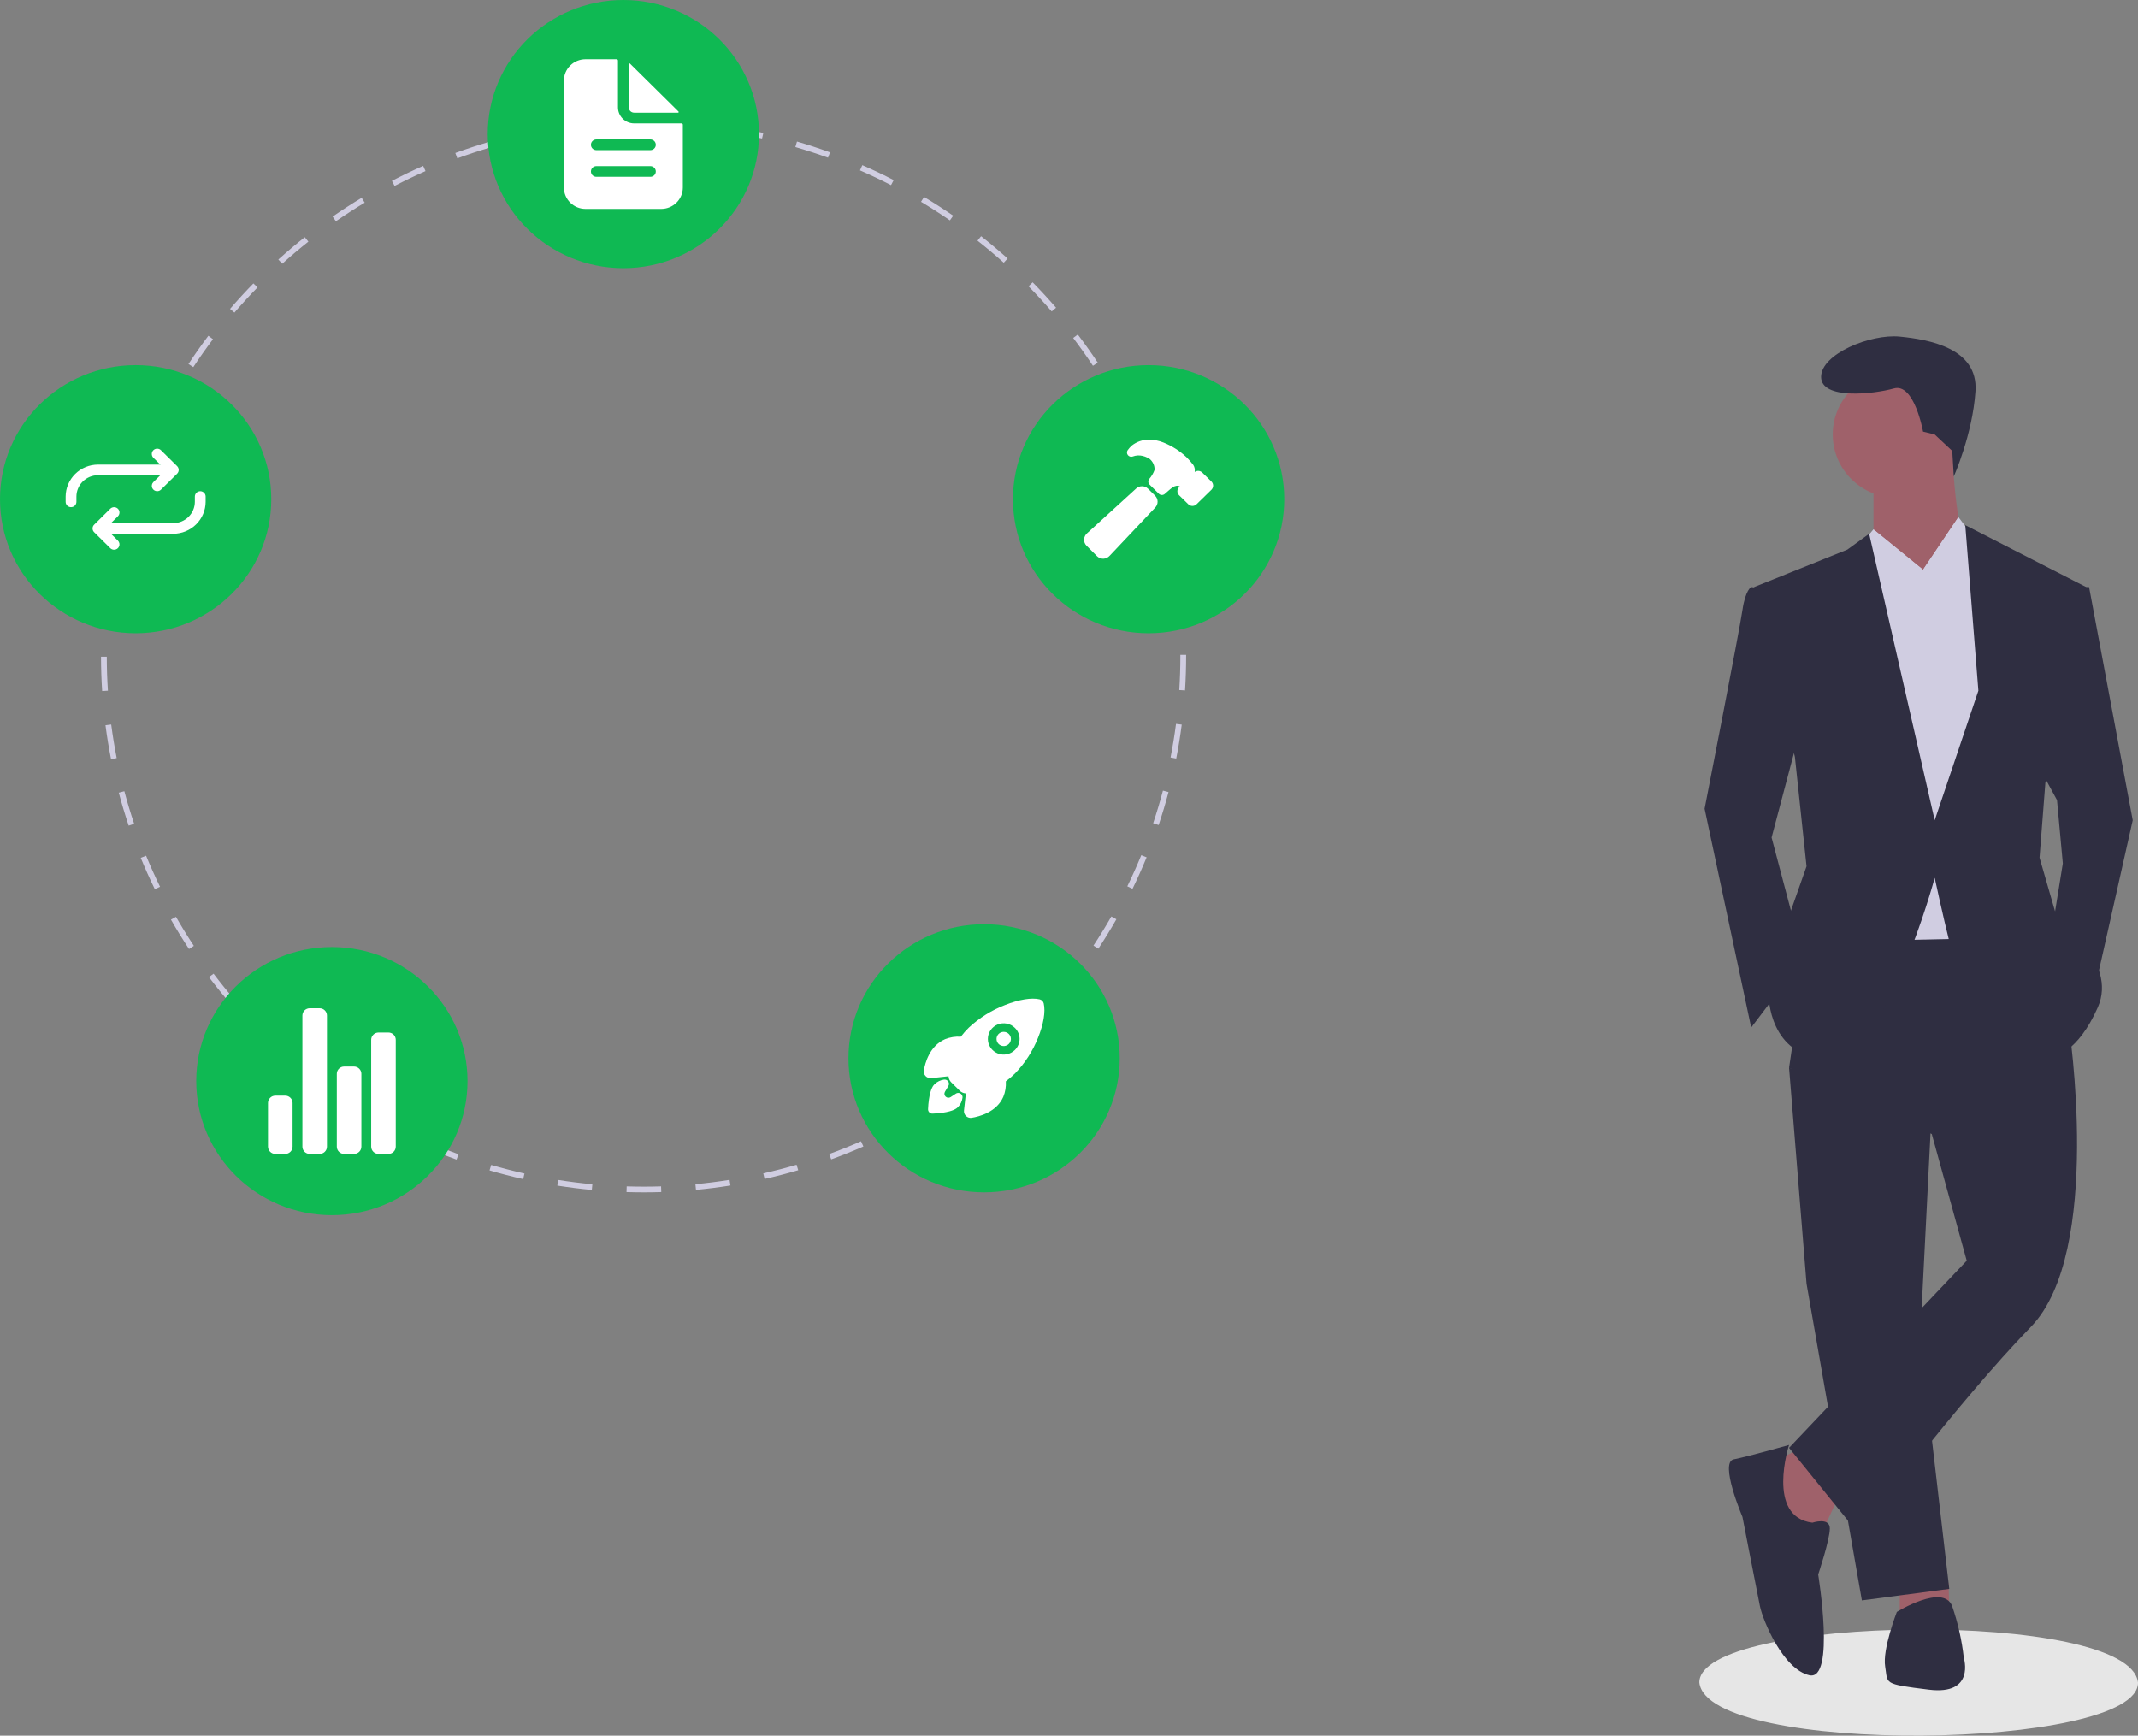 <svg width="186" height="151" viewBox="0 0 186 151" fill="none" xmlns="http://www.w3.org/2000/svg">
<rect x="0" y="0" width="186" height="151" fill="#808080" stroke="none"/>
<g clip-path="url(#clip0)">
<path d="M186 146.383C186.057 152.266 148.552 152.805 147.838 146.384C147.781 140.501 185.286 139.962 186 146.383Z" fill="#E6E6E6"/>
<path d="M156.656 125.961L153.869 127.464L155.643 133.224L158.43 133.475L159.95 130.219L156.656 125.961Z" fill="#9F616A"/>
<path d="M165.271 137.482V140.237L169.579 139.986L169.519 137.717L165.271 137.482Z" fill="#9F616A"/>
<path d="M155.644 92.9L157.164 111.685L161.978 139.235L169.58 138.233L167.046 116.443L168.06 96.407L155.644 92.9Z" fill="#2F2E41"/>
<path d="M175.915 78.874L157.671 79.125L155.644 92.9L168.06 98.661L171.1 109.681L155.644 125.961L161.725 133.475C161.725 133.475 170.34 121.954 176.675 115.442C183.009 108.93 179.969 89.143 179.969 89.143L175.915 78.874Z" fill="#2F2E41"/>
<path d="M165.019 43.309C168.098 43.309 170.593 40.842 170.593 37.799C170.593 34.756 168.098 32.289 165.019 32.289C161.94 32.289 159.444 34.756 159.444 37.799C159.444 40.842 161.94 43.309 165.019 43.309Z" fill="#9F616A"/>
<path d="M162.991 41.556V47.066L166.792 53.077C166.792 53.077 172.62 48.819 171.353 47.818C170.086 46.816 169.833 39.051 169.833 39.051L162.991 41.556Z" fill="#9F616A"/>
<path d="M162.991 46.065L159.19 50.573L160.711 81.88L172.62 81.629L174.647 54.33L172.113 47.317L170.375 44.979L167.299 49.571L162.991 46.065Z" fill="#D0CDE1"/>
<path d="M156.91 62.344L154.123 72.864L156.91 83.383L152.349 89.394L148.295 70.359C148.295 70.359 151.336 54.83 151.589 53.077C151.842 51.324 152.349 51.074 152.349 51.074L154.376 51.324L156.91 62.344Z" fill="#2F2E41"/>
<path d="M177.181 66.352L178.954 69.608L179.461 75.118L178.448 81.379L181.995 87.14L185.542 71.361L181.742 51.074H180.221L177.181 66.352Z" fill="#2F2E41"/>
<path d="M155.643 125.71C155.643 125.71 152.096 126.712 150.829 126.963C149.562 127.213 151.589 131.972 151.589 131.972C151.589 131.972 152.856 138.484 153.109 139.736C153.363 140.988 155.136 145.246 157.417 145.747C159.697 146.248 158.177 136.981 158.177 136.981C158.177 136.981 159.19 133.976 159.19 132.974C159.19 131.972 157.67 132.473 157.67 132.473C153.616 131.972 155.643 125.71 155.643 125.71Z" fill="#2F2E41"/>
<path d="M164.005 144.996C164.259 146.499 163.752 146.499 167.806 147C171.86 147.5 170.847 144.244 170.847 144.244C170.677 142.709 170.337 141.198 169.833 139.736C169.073 137.732 165.019 140.237 165.019 140.237C165.019 140.237 163.752 143.493 164.005 144.996Z" fill="#2F2E41"/>
<path d="M169.84 39.227L169.972 41.454C169.972 41.454 171.607 37.799 171.86 34.042C172.114 30.285 167.806 29.534 165.272 29.284C162.738 29.033 158.431 30.786 158.431 32.79C158.431 34.794 162.992 34.293 164.765 33.792C166.539 33.291 167.299 37.549 167.299 37.549L168.313 37.799L169.84 39.227Z" fill="#2F2E41"/>
<path d="M161.496 47.838L162.992 46.065L167.299 49.571L162.992 52.576L161.496 47.838Z" fill="#D0CDE1"/>
<path d="M172.114 47.317L170.34 45.062L167.3 49.571L171.101 52.326L172.114 47.317Z" fill="#D0CDE1"/>
<path d="M156.15 65.851L157.164 75.368L155.136 81.129L153.869 86.639C153.869 86.639 153.869 91.898 158.937 92.149C164.005 92.399 168.313 76.37 168.313 76.37C168.313 76.37 169.073 79.876 169.579 81.88C170.086 83.884 178.701 91.898 178.701 91.898C178.701 91.898 180.729 91.648 182.502 87.641C184.276 83.633 178.955 79.876 178.955 79.876L177.434 74.617L177.941 68.105L181.489 51.074L170.973 45.689L172.113 60.09L168.313 71.361L162.611 46.44L160.711 47.818L152.603 51.074L156.15 65.851Z" fill="#2F2E41"/>
<path d="M56.01 103.733C55.509 103.729 55.002 103.726 54.504 103.71L54.52 103.214C55.012 103.229 55.516 103.236 56.01 103.237C56.506 103.237 57.011 103.229 57.513 103.213L57.529 103.709C57.022 103.725 56.511 103.733 56.01 103.733ZM51.486 103.523C50.486 103.43 49.477 103.303 48.485 103.147L48.564 102.657C49.545 102.811 50.544 102.937 51.533 103.029L51.486 103.523ZM60.547 103.518L60.499 103.024C61.488 102.931 62.487 102.804 63.468 102.648L63.547 103.138C62.556 103.296 61.547 103.424 60.547 103.518H60.547ZM45.515 102.58C44.536 102.361 43.552 102.107 42.588 101.826L42.731 101.35C43.684 101.628 44.658 101.879 45.626 102.096L45.515 102.58ZM66.516 102.568L66.405 102.084C67.376 101.865 68.35 101.613 69.3 101.334L69.443 101.81C68.482 102.092 67.498 102.347 66.516 102.568H66.516ZM39.716 100.886C38.772 100.543 37.827 100.166 36.908 99.764L37.111 99.31C38.02 99.708 38.955 100.081 39.889 100.421L39.716 100.886ZM72.313 100.867L72.139 100.401C73.068 100.063 74 99.69 74.908 99.291L75.112 99.745C74.193 100.148 73.252 100.525 72.313 100.867H72.313ZM34.179 98.465C33.291 98.006 32.403 97.512 31.542 96.996L31.802 96.571C32.654 97.082 33.532 97.571 34.412 98.025L34.179 98.465ZM77.833 98.447L77.6 98.007C78.478 97.553 79.354 97.064 80.204 96.554L80.465 96.978C79.605 97.494 78.72 97.988 77.833 98.447H77.833ZM29.005 95.363C28.182 94.795 27.366 94.193 26.58 93.573L26.893 93.185C27.671 93.798 28.478 94.394 29.293 94.956L29.005 95.363ZM82.997 95.345L82.709 94.938C83.523 94.376 84.329 93.78 85.105 93.168L85.419 93.555C84.635 94.174 83.82 94.776 82.997 95.345ZM24.276 91.634C23.532 90.966 22.8 90.267 22.102 89.555L22.462 89.21C23.153 89.914 23.877 90.606 24.613 91.267L24.276 91.634ZM87.721 91.617L87.383 91.25C88.117 90.59 88.841 89.897 89.533 89.192L89.893 89.537C89.194 90.25 88.463 90.95 87.721 91.617ZM20.066 87.344C19.415 86.589 18.779 85.803 18.178 85.009L18.58 84.712C19.175 85.497 19.803 86.275 20.448 87.022L20.066 87.344ZM91.928 87.323L91.546 87.001C92.191 86.254 92.819 85.476 93.415 84.689L93.817 84.986C93.215 85.781 92.58 86.568 91.928 87.323V87.323ZM16.444 82.561C15.895 81.729 15.366 80.871 14.873 80.008L15.31 79.764C15.798 80.617 16.321 81.467 16.865 82.289L16.444 82.561ZM95.551 82.534L95.13 82.263C95.674 81.439 96.197 80.587 96.685 79.733L97.122 79.977C96.629 80.841 96.1 81.701 95.551 82.534ZM13.471 77.362C13.034 76.469 12.621 75.551 12.244 74.634L12.709 74.447C13.082 75.354 13.491 76.263 13.923 77.146L13.471 77.362ZM98.525 77.324L98.073 77.108C98.505 76.223 98.913 75.312 99.287 74.4L99.752 74.587C99.375 75.508 98.962 76.429 98.525 77.324ZM11.196 71.829C10.878 70.886 10.588 69.922 10.333 68.963L10.819 68.837C11.071 69.785 11.358 70.74 11.672 71.672L11.196 71.829ZM100.799 71.776L100.322 71.62C100.634 70.689 100.92 69.735 101.172 68.784L101.658 68.909C101.403 69.871 101.114 70.835 100.799 71.776ZM9.66 66.048C9.468 65.075 9.305 64.082 9.177 63.097L9.675 63.033C9.802 64.008 9.963 64.99 10.152 65.953L9.66 66.048ZM102.328 65.994L101.835 65.9C102.023 64.937 102.183 63.954 102.309 62.979L102.807 63.042C102.68 64.027 102.518 65.02 102.328 65.994V65.994ZM8.887 60.121C8.822 59.132 8.789 58.127 8.788 57.133L9.29 57.132C9.291 58.116 9.324 59.111 9.388 60.089L8.887 60.121ZM103.094 60.066L102.593 60.034C102.655 59.056 102.687 58.062 102.687 57.078L102.686 56.969H103.189L103.189 57.076C103.189 58.072 103.157 59.077 103.094 60.066ZM9.381 54.175L8.88 54.145C8.942 53.154 9.037 52.152 9.163 51.169L9.661 51.23C9.537 52.204 9.442 53.195 9.381 54.175ZM102.586 54.013C102.521 53.032 102.423 52.041 102.295 51.069L102.793 51.005C102.922 51.988 103.021 52.989 103.087 53.98L102.586 54.013ZM10.131 48.31L9.638 48.216C9.828 47.242 10.052 46.261 10.305 45.3L10.791 45.425C10.541 46.375 10.319 47.346 10.131 48.31ZM101.814 48.15C101.622 47.185 101.397 46.215 101.144 45.267L101.629 45.14C101.885 46.099 102.113 47.08 102.306 48.054L101.814 48.15ZM11.637 42.587L11.161 42.432C11.476 41.489 11.827 40.543 12.204 39.62L12.669 39.806C12.296 40.719 11.949 41.654 11.637 42.587ZM100.288 42.433C99.972 41.501 99.623 40.568 99.248 39.659L99.712 39.472C100.091 40.39 100.445 41.334 100.764 42.275L100.288 42.433ZM13.88 37.096L13.428 36.881C13.863 35.986 14.334 35.093 14.828 34.227L15.265 34.471C14.777 35.327 14.311 36.211 13.88 37.096ZM98.031 36.961C97.598 36.08 97.131 35.2 96.64 34.345L97.077 34.1C97.573 34.964 98.045 35.854 98.482 36.745L98.031 36.961ZM16.817 31.938L16.396 31.668C16.944 30.836 17.526 30.01 18.127 29.213L18.53 29.51C17.935 30.298 17.359 31.115 16.817 31.938ZM95.083 31.822C94.539 31.001 93.961 30.187 93.365 29.401L93.766 29.103C94.369 29.898 94.954 30.721 95.503 31.55L95.083 31.822ZM20.395 27.195L20.013 26.874C20.663 26.118 21.347 25.372 22.045 24.659L22.406 25.003C21.715 25.71 21.039 26.447 20.395 27.195ZM91.493 27.093C90.848 26.347 90.169 25.612 89.477 24.907L89.837 24.562C90.537 25.273 91.222 26.017 91.875 26.771L91.493 27.093ZM24.553 22.943L24.215 22.576C24.958 21.907 25.732 21.253 26.515 20.634L26.829 21.022C26.054 21.634 25.289 22.281 24.553 22.943ZM87.323 22.853C86.587 22.194 85.819 21.549 85.041 20.937L85.354 20.549C86.14 21.168 86.916 21.819 87.66 22.485L87.323 22.853ZM29.223 19.248L28.935 18.842C29.756 18.273 30.608 17.723 31.465 17.206L31.726 17.63C30.878 18.141 30.036 18.685 29.223 19.248ZM82.639 19.169C81.822 18.607 80.977 18.064 80.128 17.556L80.388 17.132C81.246 17.645 82.1 18.194 82.926 18.762L82.639 19.169ZM34.328 16.174L34.095 15.735C34.983 15.274 35.898 14.836 36.814 14.433L37.019 14.886C36.112 15.286 35.207 15.719 34.328 16.174ZM77.517 16.106C76.635 15.652 75.726 15.221 74.816 14.824L75.019 14.37C75.939 14.771 76.857 15.207 77.749 15.666L77.517 16.106ZM39.786 13.773L39.612 13.307C40.553 12.963 41.519 12.645 42.481 12.361L42.625 12.837C41.672 13.117 40.717 13.432 39.786 13.773H39.786ZM72.036 13.717C71.103 13.379 70.146 13.068 69.194 12.791L69.336 12.314C70.299 12.594 71.265 12.909 72.209 13.251L72.036 13.717ZM45.518 12.084L45.406 11.6C46.383 11.379 47.382 11.186 48.375 11.027L48.455 11.517C47.473 11.674 46.485 11.865 45.518 12.084ZM66.297 12.048C65.329 11.832 64.34 11.645 63.358 11.491L63.437 11.001C64.43 11.156 65.429 11.345 66.408 11.563L66.297 12.048ZM51.423 11.137L51.374 10.643C52.371 10.547 53.387 10.482 54.392 10.449L54.409 10.945C53.414 10.978 52.409 11.042 51.423 11.137ZM60.389 11.121C59.401 11.03 58.397 10.969 57.403 10.94L57.418 10.444C58.422 10.473 59.438 10.535 60.436 10.627L60.389 11.121Z" fill="#D0CDE1"/>
<path d="M54.23 23.328C60.747 23.328 66.03 18.105 66.03 11.664C66.03 5.222 60.747 0 54.23 0C47.713 0 42.43 5.222 42.43 11.664C42.43 18.105 47.713 23.328 54.23 23.328Z" fill="#0FB953"/>
<path d="M99.924 55.093C106.441 55.093 111.724 49.871 111.724 43.429C111.724 36.987 106.441 31.765 99.924 31.765C93.407 31.765 88.124 36.987 88.124 43.429C88.124 49.871 93.407 55.093 99.924 55.093Z" fill="#0FB953"/>
<path d="M85.614 103.733C92.131 103.733 97.414 98.511 97.414 92.069C97.414 85.628 92.131 80.406 85.614 80.406C79.097 80.406 73.814 85.628 73.814 92.069C73.814 98.511 79.097 103.733 85.614 103.733Z" fill="#0FB953"/>
<path d="M28.872 105.718C35.389 105.718 40.672 100.496 40.672 94.055C40.672 87.613 35.389 82.391 28.872 82.391C22.355 82.391 17.072 87.613 17.072 94.055C17.072 100.496 22.355 105.718 28.872 105.718Z" fill="#0FB953"/>
<path d="M11.8 55.093C18.317 55.093 23.6 49.871 23.6 43.429C23.6 36.987 18.317 31.765 11.8 31.765C5.283 31.765 0 36.987 0 43.429C0 49.871 5.283 55.093 11.8 55.093Z" fill="#0FB953"/>
<path d="M59.288 10.734H55.172C54.797 10.734 54.438 10.587 54.174 10.325C53.909 10.064 53.761 9.709 53.761 9.339V5.271C53.761 5.255 53.758 5.24 53.752 5.226C53.746 5.212 53.737 5.199 53.726 5.188C53.715 5.178 53.702 5.169 53.688 5.163C53.674 5.157 53.658 5.154 53.643 5.154H50.938C50.439 5.154 49.961 5.35 49.608 5.699C49.255 6.048 49.057 6.521 49.057 7.014V16.313C49.057 16.806 49.255 17.28 49.608 17.628C49.961 17.977 50.439 18.173 50.938 18.173H57.524C58.023 18.173 58.501 17.977 58.854 17.628C59.207 17.28 59.405 16.806 59.405 16.313V10.85C59.405 10.835 59.402 10.82 59.396 10.806C59.39 10.791 59.382 10.779 59.371 10.768C59.36 10.757 59.347 10.748 59.333 10.743C59.318 10.737 59.303 10.734 59.288 10.734ZM56.583 15.383H51.879C51.754 15.383 51.635 15.334 51.546 15.247C51.458 15.16 51.409 15.042 51.409 14.918C51.409 14.795 51.458 14.677 51.546 14.59C51.635 14.502 51.754 14.453 51.879 14.453H56.583C56.708 14.453 56.827 14.502 56.916 14.59C57.004 14.677 57.053 14.795 57.053 14.918C57.053 15.042 57.004 15.16 56.916 15.247C56.827 15.334 56.708 15.383 56.583 15.383ZM56.583 13.059H51.879C51.754 13.059 51.635 13.01 51.546 12.922C51.458 12.835 51.409 12.717 51.409 12.594C51.409 12.47 51.458 12.352 51.546 12.265C51.635 12.178 51.754 12.129 51.879 12.129H56.583C56.708 12.129 56.827 12.178 56.916 12.265C57.004 12.352 57.053 12.47 57.053 12.594C57.053 12.717 57.004 12.835 56.916 12.922C56.827 13.01 56.708 13.059 56.583 13.059Z" fill="white"/>
<path d="M59.028 9.705L54.8 5.526C54.792 5.518 54.782 5.512 54.77 5.51C54.759 5.508 54.747 5.509 54.736 5.513C54.726 5.518 54.717 5.525 54.71 5.535C54.704 5.544 54.7 5.555 54.7 5.567V9.339C54.7 9.462 54.75 9.581 54.838 9.668C54.926 9.755 55.046 9.804 55.171 9.804H58.987C58.998 9.804 59.01 9.8 59.02 9.794C59.029 9.788 59.037 9.779 59.041 9.768C59.045 9.757 59.047 9.746 59.044 9.734C59.042 9.723 59.037 9.713 59.028 9.705L59.028 9.705Z" fill="white"/>
<path d="M87.32 89.772C87.176 89.772 87.035 89.822 86.924 89.912C86.812 90.003 86.735 90.129 86.707 90.27C86.679 90.41 86.701 90.555 86.769 90.681C86.838 90.808 86.948 90.906 87.082 90.961C87.215 91.016 87.364 91.023 87.502 90.981C87.641 90.94 87.76 90.852 87.841 90.733C87.921 90.614 87.957 90.471 87.943 90.329C87.929 90.187 87.865 90.054 87.763 89.953C87.705 89.895 87.636 89.85 87.56 89.819C87.484 89.788 87.403 89.772 87.32 89.772Z" fill="white"/>
<path d="M90.802 87.3V87.298C90.782 87.212 90.738 87.133 90.675 87.071C90.613 87.008 90.534 86.964 90.447 86.943C89.749 86.775 88.65 86.954 87.433 87.436C86.263 87.886 85.192 88.556 84.28 89.41C84.031 89.655 83.8 89.916 83.588 90.193C83.119 90.161 82.65 90.236 82.215 90.411C80.862 91 80.476 92.506 80.373 93.124C80.358 93.212 80.364 93.302 80.39 93.387C80.416 93.473 80.462 93.551 80.524 93.616C80.585 93.681 80.661 93.731 80.746 93.762C80.83 93.793 80.921 93.805 81.01 93.796H81.013L82.52 93.633C82.522 93.652 82.524 93.67 82.526 93.686C82.545 93.867 82.627 94.037 82.758 94.165L83.493 94.893C83.624 95.022 83.795 95.103 83.979 95.122L84.029 95.128L83.865 96.615V96.618C83.857 96.694 83.864 96.771 83.886 96.843C83.908 96.916 83.945 96.984 83.993 97.043C84.042 97.102 84.102 97.151 84.169 97.187C84.237 97.224 84.311 97.246 84.388 97.254C84.406 97.256 84.424 97.257 84.442 97.257C84.474 97.257 84.507 97.254 84.539 97.249C85.168 97.149 86.691 96.772 87.285 95.427C87.461 94.999 87.536 94.537 87.506 94.076C87.787 93.867 88.053 93.638 88.302 93.392C89.165 92.499 89.844 91.449 90.3 90.3C90.785 89.11 90.968 88.016 90.802 87.3ZM88.293 91.35C88.101 91.54 87.855 91.67 87.588 91.723C87.321 91.775 87.044 91.749 86.793 91.646C86.541 91.543 86.326 91.368 86.174 91.145C86.023 90.921 85.942 90.658 85.942 90.389C85.942 90.12 86.022 89.856 86.174 89.632C86.325 89.409 86.54 89.234 86.791 89.131C87.043 89.028 87.32 89.001 87.587 89.053C87.854 89.105 88.1 89.235 88.292 89.425L88.293 89.426C88.551 89.677 88.698 90.02 88.701 90.378C88.703 90.736 88.562 91.08 88.308 91.335L88.293 91.35Z" fill="white"/>
<path d="M83.409 95.09C83.318 95.079 83.227 95.101 83.151 95.152C83.001 95.253 82.851 95.353 82.699 95.451C82.633 95.493 82.555 95.512 82.477 95.504C82.399 95.497 82.326 95.464 82.269 95.41C82.212 95.357 82.175 95.286 82.164 95.21C82.153 95.133 82.168 95.055 82.207 94.988L82.492 94.501C82.532 94.442 82.555 94.373 82.557 94.302C82.559 94.231 82.54 94.16 82.502 94.1C82.465 94.039 82.41 93.99 82.346 93.959C82.281 93.928 82.208 93.916 82.136 93.924C81.821 93.964 81.527 94.106 81.302 94.329C81.216 94.414 80.955 94.672 80.815 95.655C80.775 95.937 80.75 96.222 80.739 96.507C80.738 96.555 80.747 96.603 80.764 96.649C80.782 96.694 80.808 96.736 80.842 96.771C80.876 96.806 80.917 96.835 80.962 96.855C81.007 96.874 81.055 96.885 81.105 96.886C81.108 96.886 81.111 96.886 81.114 96.886H81.124C81.412 96.876 81.7 96.852 81.986 96.812C82.981 96.673 83.242 96.415 83.328 96.331C83.554 96.108 83.698 95.816 83.735 95.503C83.747 95.405 83.72 95.307 83.658 95.23C83.597 95.152 83.507 95.102 83.409 95.09Z" fill="white"/>
<path d="M24.812 100.393H23.957C23.787 100.393 23.623 100.326 23.503 100.207C23.383 100.088 23.315 99.927 23.315 99.759V95.956C23.315 95.788 23.383 95.627 23.503 95.508C23.623 95.389 23.787 95.322 23.957 95.322H24.812C24.982 95.322 25.145 95.389 25.265 95.508C25.385 95.627 25.453 95.788 25.453 95.956V99.759C25.453 99.927 25.385 100.088 25.265 100.207C25.145 100.326 24.982 100.393 24.812 100.393Z" fill="white"/>
<path d="M30.797 100.393H29.942C29.772 100.393 29.609 100.326 29.489 100.207C29.368 100.088 29.301 99.927 29.301 99.759V93.421C29.301 93.253 29.368 93.092 29.489 92.973C29.609 92.854 29.772 92.787 29.942 92.787H30.797C30.967 92.787 31.13 92.854 31.25 92.973C31.371 93.092 31.438 93.253 31.438 93.421V99.759C31.438 99.927 31.371 100.088 31.25 100.207C31.13 100.326 30.967 100.393 30.797 100.393Z" fill="white"/>
<path d="M33.788 100.393H32.933C32.763 100.393 32.6 100.326 32.48 100.207C32.359 100.088 32.292 99.927 32.292 99.759V90.463C32.292 90.295 32.359 90.134 32.48 90.015C32.6 89.896 32.763 89.829 32.933 89.829H33.788C33.958 89.829 34.121 89.896 34.242 90.015C34.362 90.134 34.429 90.295 34.429 90.463V99.759C34.429 99.927 34.362 100.088 34.242 100.207C34.121 100.326 33.958 100.393 33.788 100.393Z" fill="white"/>
<path d="M27.804 100.393H26.949C26.779 100.393 26.616 100.326 26.495 100.207C26.375 100.088 26.308 99.927 26.308 99.759V88.35C26.308 88.182 26.375 88.021 26.495 87.902C26.616 87.783 26.779 87.717 26.949 87.717H27.804C27.974 87.717 28.137 87.783 28.257 87.902C28.378 88.021 28.445 88.182 28.445 88.35V99.759C28.445 99.842 28.428 99.925 28.396 100.001C28.364 100.078 28.317 100.148 28.257 100.207C28.198 100.266 28.127 100.313 28.049 100.345C27.971 100.376 27.888 100.393 27.804 100.393Z" fill="white"/>
<path d="M100.489 43.123L99.879 42.52C99.739 42.381 99.549 42.303 99.351 42.303C99.153 42.302 98.963 42.379 98.823 42.517L94.576 46.391C94.42 46.527 94.325 46.719 94.31 46.924C94.306 47.026 94.323 47.128 94.36 47.223C94.397 47.318 94.453 47.405 94.526 47.477L95.438 48.389L95.44 48.391C95.581 48.53 95.772 48.608 95.971 48.609H95.998C96.101 48.603 96.202 48.577 96.295 48.533C96.388 48.489 96.472 48.427 96.54 48.35L100.487 44.172C100.628 44.034 100.707 43.846 100.708 43.65C100.709 43.453 100.631 43.265 100.491 43.126L100.489 43.123Z" fill="white"/>
<path d="M105.398 41.903L105.391 41.895L104.589 41.111C104.542 41.065 104.487 41.028 104.425 41.003C104.364 40.979 104.298 40.966 104.232 40.966C104.125 40.967 104.02 41 103.933 41.062C103.933 41.052 103.934 41.042 103.935 41.034C103.967 40.831 103.924 40.624 103.813 40.451C103.637 40.215 103.443 39.993 103.233 39.786L103.231 39.784C102.645 39.228 101.956 38.789 101.202 38.491C100.808 38.331 100.387 38.249 99.961 38.249C99.409 38.244 98.874 38.43 98.446 38.774C98.324 38.889 98.213 39.014 98.114 39.149C98.067 39.213 98.042 39.291 98.043 39.371C98.044 39.45 98.071 39.528 98.12 39.591C98.169 39.654 98.237 39.7 98.315 39.722C98.393 39.743 98.475 39.74 98.55 39.712C98.616 39.687 98.683 39.667 98.751 39.651C98.893 39.621 99.038 39.612 99.183 39.624C99.482 39.655 99.769 39.759 100.018 39.927C100.157 40.043 100.268 40.189 100.342 40.353C100.416 40.518 100.451 40.697 100.445 40.877C100.341 41.169 100.182 41.44 99.977 41.674C99.922 41.745 99.896 41.834 99.902 41.923C99.908 42.013 99.947 42.097 100.011 42.16L100.816 42.956C100.884 43.023 100.975 43.061 101.07 43.064C101.166 43.067 101.259 43.033 101.331 42.97C101.558 42.769 101.905 42.466 102.026 42.392C102.13 42.323 102.247 42.278 102.37 42.258C102.462 42.249 102.554 42.268 102.634 42.313C102.635 42.317 102.634 42.321 102.633 42.324C102.632 42.328 102.63 42.332 102.627 42.335L102.584 42.375L102.577 42.381C102.483 42.474 102.429 42.601 102.429 42.733C102.429 42.865 102.482 42.991 102.576 43.085L102.578 43.087L103.38 43.871C103.427 43.918 103.483 43.954 103.544 43.979C103.605 44.004 103.671 44.016 103.737 44.016C103.871 44.016 103.998 43.965 104.093 43.873L105.392 42.605C105.396 42.6 105.401 42.596 105.405 42.591C105.492 42.497 105.54 42.373 105.539 42.246C105.537 42.118 105.487 41.995 105.398 41.903Z" fill="white"/>
<path d="M13.674 42.734C13.581 42.734 13.49 42.707 13.413 42.656C13.336 42.605 13.276 42.533 13.241 42.449C13.205 42.364 13.196 42.271 13.214 42.181C13.232 42.091 13.277 42.009 13.342 41.944L14.416 40.882L13.342 39.821C13.254 39.734 13.205 39.616 13.205 39.493C13.205 39.371 13.254 39.253 13.342 39.166C13.43 39.079 13.549 39.031 13.674 39.031C13.798 39.031 13.917 39.079 14.005 39.166L15.41 40.555C15.453 40.598 15.488 40.649 15.511 40.705C15.535 40.761 15.547 40.822 15.547 40.882C15.547 40.943 15.535 41.003 15.511 41.06C15.488 41.116 15.453 41.167 15.41 41.21L14.005 42.599C13.961 42.642 13.91 42.676 13.853 42.699C13.796 42.722 13.735 42.734 13.674 42.734Z" fill="white"/>
<path d="M6.179 44.123C6.118 44.123 6.057 44.111 6 44.088C5.943 44.065 5.892 44.031 5.848 43.988C5.805 43.945 5.77 43.894 5.747 43.837C5.723 43.781 5.711 43.721 5.711 43.66V43.197C5.715 42.462 6.012 41.758 6.538 41.237C7.064 40.717 7.776 40.423 8.52 40.419H14.61C14.735 40.419 14.854 40.468 14.941 40.555C15.029 40.642 15.079 40.76 15.079 40.882C15.079 41.005 15.029 41.123 14.941 41.21C14.854 41.297 14.735 41.345 14.61 41.345H8.521C8.025 41.348 7.55 41.544 7.199 41.892C6.848 42.239 6.65 42.708 6.648 43.199V43.66C6.648 43.721 6.636 43.781 6.612 43.837C6.589 43.894 6.554 43.945 6.511 43.988C6.467 44.031 6.415 44.065 6.359 44.088C6.302 44.111 6.241 44.123 6.179 44.123Z" fill="white"/>
<path d="M9.926 47.827C9.865 47.827 9.804 47.815 9.747 47.792C9.69 47.769 9.639 47.735 9.595 47.692L8.19 46.303C8.146 46.26 8.112 46.209 8.088 46.153C8.065 46.096 8.053 46.036 8.053 45.975C8.053 45.915 8.065 45.854 8.088 45.798C8.112 45.742 8.146 45.691 8.19 45.648L9.595 44.259C9.683 44.172 9.802 44.124 9.926 44.124C10.05 44.124 10.169 44.173 10.257 44.259C10.345 44.346 10.394 44.464 10.394 44.587C10.394 44.709 10.345 44.827 10.258 44.914L9.184 45.975L10.258 47.037C10.323 47.102 10.368 47.184 10.386 47.274C10.404 47.364 10.395 47.457 10.359 47.541C10.324 47.626 10.264 47.698 10.187 47.749C10.11 47.8 10.019 47.827 9.926 47.827Z" fill="white"/>
<path d="M8.99 46.438C8.866 46.438 8.747 46.389 8.659 46.303C8.571 46.216 8.521 46.098 8.521 45.975C8.521 45.852 8.571 45.735 8.659 45.648C8.747 45.561 8.866 45.512 8.99 45.512H15.079C15.575 45.509 16.05 45.313 16.401 44.966C16.752 44.619 16.95 44.149 16.952 43.659V43.197C16.952 43.075 17.002 42.957 17.09 42.87C17.177 42.783 17.297 42.734 17.421 42.734C17.545 42.734 17.664 42.783 17.752 42.87C17.84 42.957 17.889 43.075 17.889 43.197V43.66C17.886 44.396 17.588 45.1 17.062 45.62C16.537 46.14 15.824 46.434 15.08 46.438L8.99 46.438Z" fill="white"/>
</g>
<defs>
<clipPath id="clip0">
<rect width="186" height="151" fill="white"/>
</clipPath>
</defs>
</svg>
